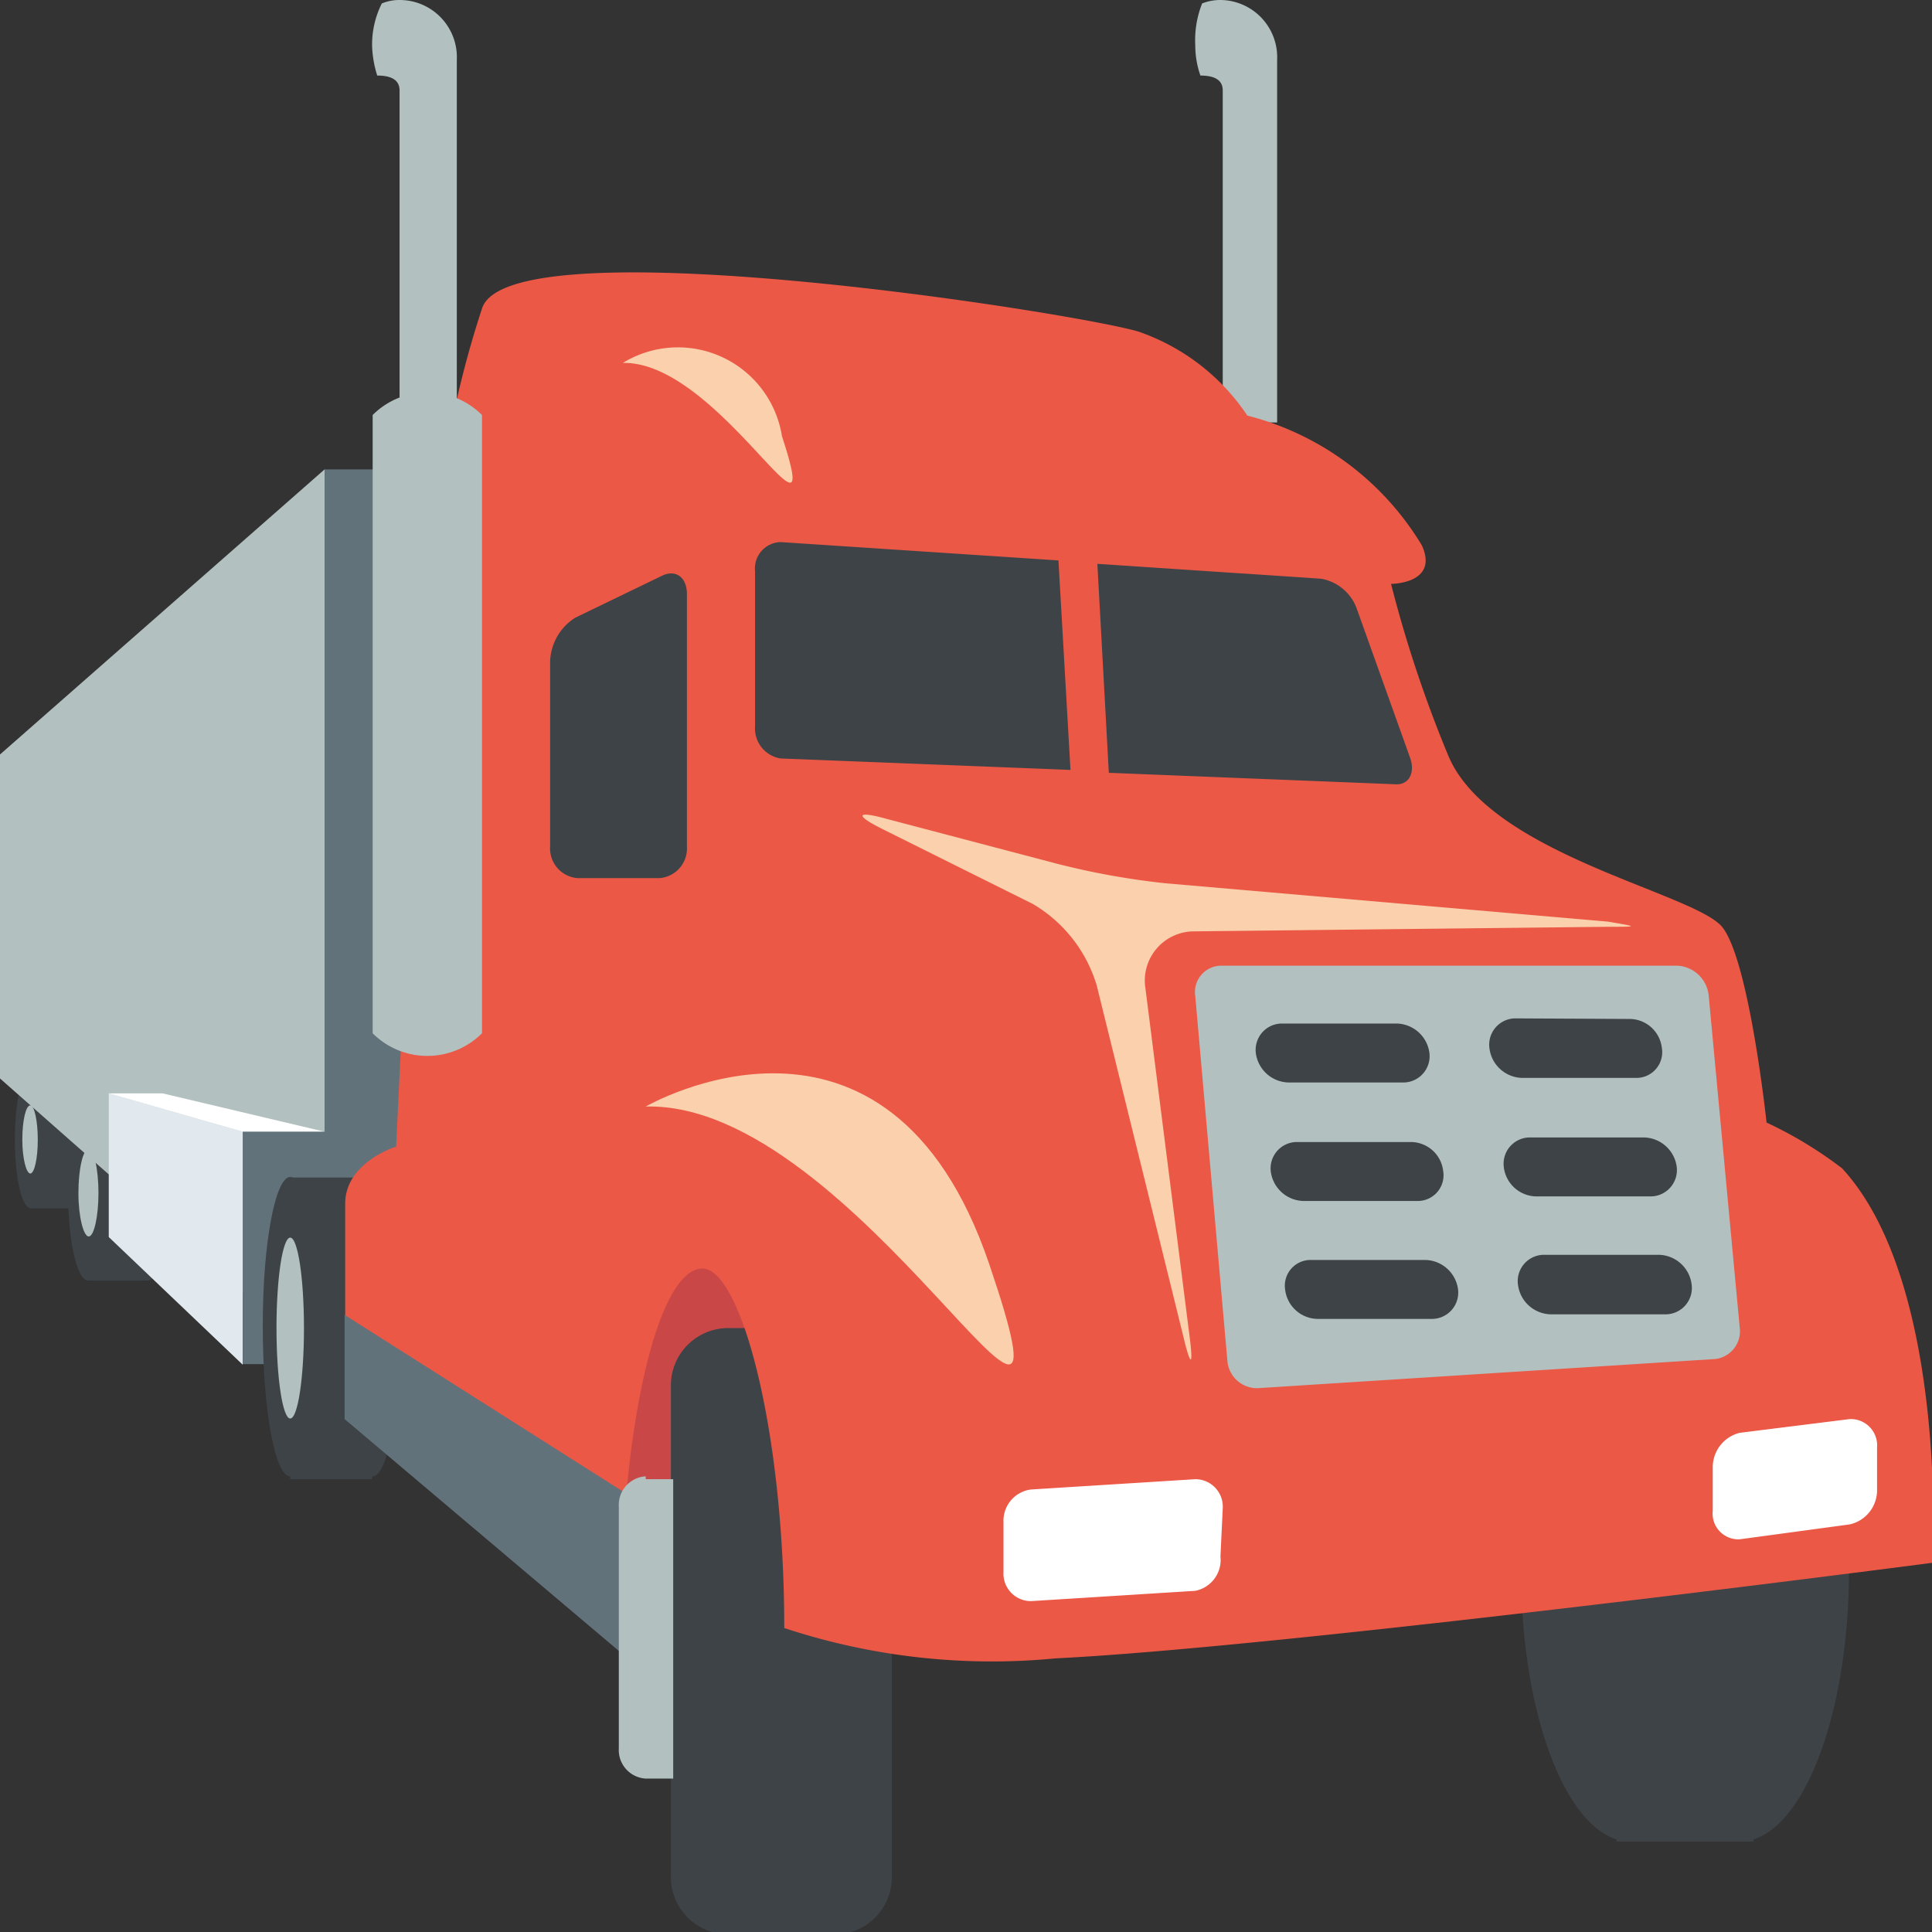 <svg xmlns="http://www.w3.org/2000/svg" viewBox="0 0 33.75 33.75"><rect x="0" y="0" width="33.75" height="33.75" fill="#333333" stroke="none"/><defs><style>.cls-1{fill:#3e4347;}.cls-2{fill:#b2c1c0;}.cls-3{fill:#e2e9ee;}.cls-4{fill:#fff;}.cls-5,.cls-9{fill:#62727b;}.cls-6{fill:#c94847;}.cls-7{fill:#eb5846;}.cls-10,.cls-8{fill:#fbd0ad;}.cls-10,.cls-9{fill-rule:evenodd;}</style></defs><g id="Layer_2" data-name="Layer 2"><g id="Layer_1-2" data-name="Layer 1"><path class="cls-1" d="M1.65,20.92c.15,0,.27.53.27,1.2s-.12,1.19-.27,1.19-.27-.53-.27-1.19S1.5,20.92,1.65,20.92Z" transform="translate(-1.12 -2.21)"/><rect class="cls-1" x="0.52" y="18.71" width="0.81" height="2.4"/><path class="cls-2" d="M1.65,21.52c.07,0,.13.27.13.6s-.06.59-.13.59-.14-.26-.14-.59S1.57,21.52,1.65,21.52Z" transform="translate(-1.12 -2.21)"/><ellipse class="cls-1" cx="1.54" cy="20.84" rx="0.35" ry="1.53"/><ellipse class="cls-1" cx="2.58" cy="20.84" rx="0.35" ry="1.53"/><rect class="cls-1" x="1.54" y="19.31" width="1.04" height="3.06"/><path class="cls-2" d="M2.67,22.28c.09,0,.17.35.17.77s-.08.76-.17.76-.18-.34-.18-.76S2.57,22.28,2.67,22.28Z" transform="translate(-1.12 -2.21)"/><polygon class="cls-2" points="5.67 23.84 0 18.84 0 13.18 5.67 8.2 5.67 23.84"/><polygon class="cls-3" points="4.24 23.84 1.9 21.61 1.9 19.1 4.24 19.77 4.24 23.84"/><polygon class="cls-4" points="4.24 19.77 1.9 19.1 2.84 19.1 5.67 19.77 4.24 19.77"/><rect class="cls-5" x="5.67" y="8.2" width="7.52" height="15.64"/><rect class="cls-5" x="4.24" y="19.77" width="2.74" height="4.06"/><rect class="cls-6" x="10.85" y="19.77" width="6.92" height="6.64"/><path class="cls-1" d="M16.7,35a1,1,0,0,1-.95,1H13.84a1,1,0,0,1-1-1V26.41a1,1,0,0,1,1-1h1.91a1,1,0,0,1,.95,1Z" transform="translate(-1.12 -2.21)"/><ellipse class="cls-1" cx="30.39" cy="27.42" rx="1.91" ry="4.75"/><ellipse class="cls-1" cx="28.48" cy="27.42" rx="1.91" ry="4.75"/><rect class="cls-1" x="28.24" y="27.42" width="2.39" height="4.75"/><rect class="cls-1" x="5.07" y="20.57" width="1.43" height="5.27"/><path class="cls-1" d="M7.63,22.77c.26,0,.47,1.18.47,2.64S7.89,28,7.63,28s-.48-1.18-.48-2.63S7.36,22.77,7.63,22.77Z" transform="translate(-1.12 -2.21)"/><path class="cls-1" d="M6.19,22.77c.27,0,.48,1.18.48,2.64S6.46,28,6.19,28s-.48-1.18-.48-2.63S5.93,22.77,6.19,22.77Z" transform="translate(-1.12 -2.21)"/><ellipse class="cls-2" cx="5.07" cy="23.2" rx="0.24" ry="1.58"/><path class="cls-2" d="M22.44,2.21a.87.87,0,0,0-.32.06A1.74,1.74,0,0,0,22,3a1.6,1.6,0,0,0,.09.53c.2,0,.39.05.39.26v5.8h.95V3.26A1,1,0,0,0,22.44,2.21Z" transform="translate(-1.12 -2.21)"/><path class="cls-7" d="M33.3,22.62a7.12,7.12,0,0,0-1.32-.8s-.3-2.81-.77-3.41-4.07-1.27-4.79-3a21.94,21.94,0,0,1-1-3s.84,0,.54-.67a5,5,0,0,0-3.05-2.27A3.76,3.76,0,0,0,21,8c-1.17-.34-11-1.88-11.46-.4-1,3.05-1.08,5.95-1.5,14.64,0,0-.89.27-.89,1v3.34L12,29.15c.15-2.74.72-4.78,1.39-4.78s1.43,2.81,1.43,6.28a11.56,11.56,0,0,0,4.74.53c4.07-.2,15.32-1.67,15.32-1.67S35.16,24.64,33.3,22.62Z" transform="translate(-1.12 -2.21)"/><path class="cls-2" d="M31.51,25.39a.49.49,0,0,1-.42.56l-8,.51a.52.52,0,0,1-.53-.49L22,19.61a.46.46,0,0,1,.43-.53h8a.58.58,0,0,1,.54.53Z" transform="translate(-1.12 -2.21)"/><path class="cls-1" d="M10.73,17a.52.52,0,0,0,.48.55h1.43a.52.52,0,0,0,.48-.55V12.59c0-.3-.2-.44-.44-.32L11.17,13a.94.94,0,0,0-.44.77V17Z" transform="translate(-1.12 -2.21)"/><path class="cls-8" d="M29.21,18.4c.53,0,.53,0,0-.09l-7.73-.67a13.36,13.36,0,0,1-1.89-.34l-3-.79c-.51-.14-.54-.06-.06.18L19.16,18a2.47,2.47,0,0,1,1.12,1.43l1.51,6.12c.13.55.18.54.11,0l-.77-6.07a.86.86,0,0,1,.84-1Z" transform="translate(-1.12 -2.21)"/><path class="cls-2" d="M9.54,20.26a1.35,1.35,0,0,1-1.91,0V9.46a1.35,1.35,0,0,1,1.91,0Z" transform="translate(-1.12 -2.21)"/><path class="cls-2" d="M8.1,2.21a.81.81,0,0,0-.31.06A1.6,1.6,0,0,0,7.62,3a1.9,1.9,0,0,0,.09.53c.2,0,.39.05.39.26v5.8h1V3.26A1,1,0,0,0,8.1,2.21Z" transform="translate(-1.12 -2.21)"/><path class="cls-1" d="M23.06,20.62a.59.59,0,0,0,.58.5l2,0a.46.46,0,0,0,.45-.52.59.59,0,0,0-.57-.51l-2,0A.46.46,0,0,0,23.06,20.62Z" transform="translate(-1.12 -2.21)"/><path class="cls-1" d="M23.32,22.68a.59.59,0,0,0,.57.51l2,0a.45.45,0,0,0,.44-.53.57.57,0,0,0-.57-.5l-2,0A.46.46,0,0,0,23.32,22.68Z" transform="translate(-1.12 -2.21)"/><path class="cls-1" d="M23.57,24.74a.58.58,0,0,0,.57.51l2,0a.46.46,0,0,0,.45-.52.59.59,0,0,0-.58-.51l-2,0A.45.45,0,0,0,23.57,24.74Z" transform="translate(-1.12 -2.21)"/><path class="cls-1" d="M27.58,20a.46.46,0,0,0-.44.53.59.59,0,0,0,.57.51l2,0a.45.45,0,0,0,.44-.53.57.57,0,0,0-.57-.5Z" transform="translate(-1.12 -2.21)"/><path class="cls-1" d="M27.39,22.6a.58.58,0,0,0,.57.51l2,0a.46.46,0,0,0,.45-.52.59.59,0,0,0-.58-.51l-2,0A.46.46,0,0,0,27.39,22.6Z" transform="translate(-1.12 -2.21)"/><path class="cls-1" d="M27.64,24.67a.59.59,0,0,0,.58.5l2,0a.46.46,0,0,0,.45-.53.59.59,0,0,0-.57-.51l-2,0A.46.46,0,0,0,27.64,24.67Z" transform="translate(-1.12 -2.21)"/><path class="cls-1" d="M19.61,12l-4.85-.32a.46.46,0,0,0-.45.51v2.71a.53.53,0,0,0,.45.56l5.06.2Z" transform="translate(-1.12 -2.21)"/><path class="cls-1" d="M25.75,15.44l-.93-2.6a.81.81,0,0,0-.62-.52l-3.91-.26.2,3.65,5,.2C25.73,15.93,25.85,15.71,25.75,15.44Z" transform="translate(-1.12 -2.21)"/><path class="cls-4" d="M22.44,29.4A.55.55,0,0,1,22,30l-2.87.18a.48.48,0,0,1-.48-.51V28.8a.55.55,0,0,1,.48-.57L22,28.05a.48.48,0,0,1,.48.51Z" transform="translate(-1.12 -2.21)"/><path class="cls-4" d="M33.91,28.23a.61.61,0,0,1-.48.61l-1.92.26a.45.45,0,0,1-.47-.5v-.74a.62.62,0,0,1,.47-.62L33.43,27a.46.46,0,0,1,.48.5Z" transform="translate(-1.12 -2.21)"/><polygon class="cls-9" points="11 29 6.02 24.79 6.02 22.97 11 26.13 11 29"/><path class="cls-2" d="M12.4,28a.5.5,0,0,0-.47.53v4.22a.5.5,0,0,0,.47.53h.48V28.05H12.4Z" transform="translate(-1.12 -2.21)"/><path class="cls-10" d="M12.4,21.54s4.23-2.46,6,2.75S16.1,21.44,12.4,21.54Z" transform="translate(-1.12 -2.21)"/><path class="cls-10" d="M12,8.55a1.84,1.84,0,0,1,2.78,1.28C15.57,12.24,13.68,8.51,12,8.55Z" transform="translate(-1.12 -2.21)"/></g></g></svg>